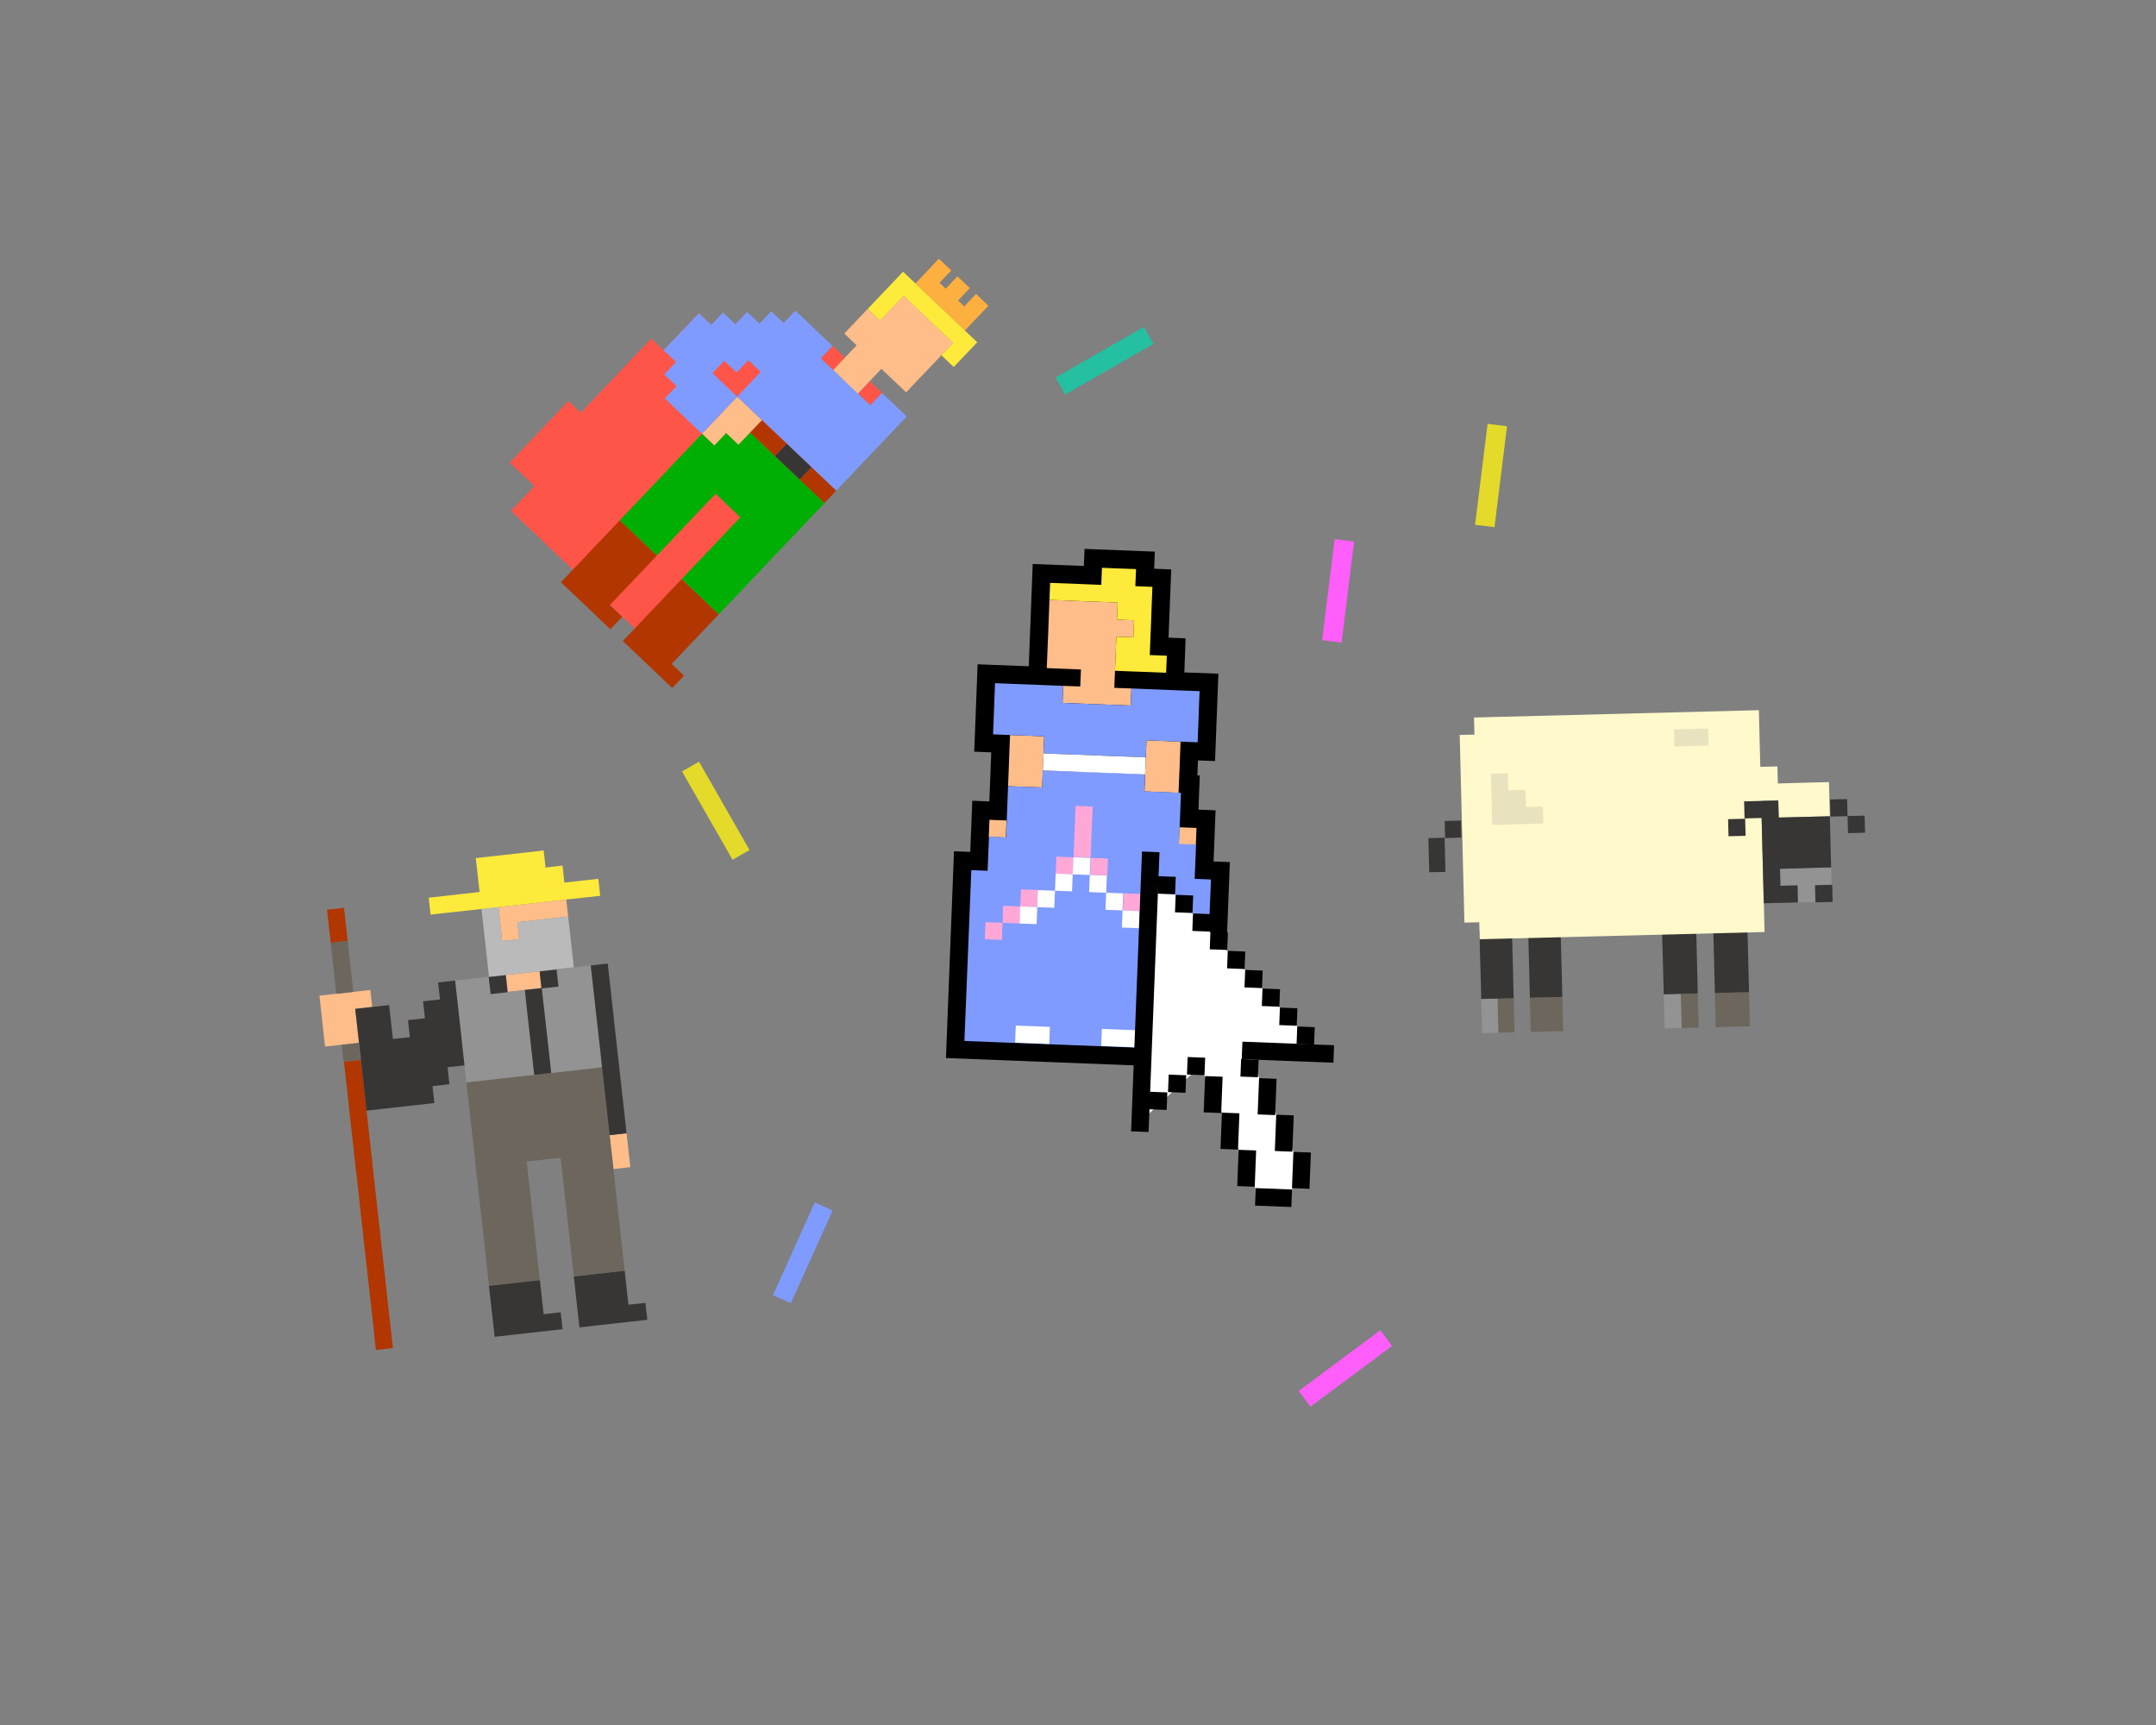 <?xml version="1.0" encoding="utf-8"?>
<!-- Generator: Adobe Illustrator 21.0.2, SVG Export Plug-In . SVG Version: 6.00 Build 0)  -->
<svg version="1.1" id="Слой_1" xmlns="http://www.w3.org/2000/svg" xmlns:xlink="http://www.w3.org/1999/xlink" x="0px" y="0px"
	 viewBox="0 0 2500 2000" style="enable-background:new 0 0 2500 2000;" xml:space="preserve">
<rect x="0" y="0" width="2500" height="2000" fill="#808080" stroke="none"/>
<style type="text/css">
	.st0{fill:#FFA8D8;}
	.st1{fill:#FFBD8A;}
	.st2{fill:#7F9BFF;}
	.st3{fill:#FEEA3B;}
	.st4{fill:#FFFFFF;}
	.st5{fill:#FF5548;}
	.st6{fill:#00AF04;}
	.st7{fill:#FDAF40;}
	.st8{fill:#B23600;}
	.st9{fill:#373634;}
	.st10{fill:#BABABA;}
	.st11{fill:#6D665C;}
	.st12{fill:#939393;}
	.st13{fill:#FFF9CC;}
	.st14{fill:#E8E2BF;}
	.st15{fill:#FF5EFB;}
	.st16{fill:#E4DA29;}
	.st17{fill:#25BFA1;}
</style>
<g id="Princess">
	<polygon class="st0" points="1385.3,1018.9 1386.1,999.2 1386.9,979.4 1387.7,959.6 1367.9,958.8 1369.4,919.3 1366.6,919.2 
		1367.4,899.4 1368.2,879.6 1368.9,859.9 1388.7,860.6 1389.5,840.9 1390.2,821.1 1391,801.3 1371.2,800.6 1351.5,799.8 1331.7,799 
		1311.9,798.2 1292.2,797.5 1292.9,777.7 1312.7,778.5 1332.5,779.2 1352.2,780 1353,760.2 1333.2,759.5 1334,739.7 1334.8,719.9 
		1335.5,700.2 1336.3,680.4 1316.5,679.6 1317.3,659.8 1297.5,659.1 1277.8,658.3 1277,678.1 1257.2,677.3 1237.5,676.5 
		1217.7,675.8 1216.9,695.5 1216.1,715.3 1215.4,735.1 1214.6,754.8 1213.8,774.6 1233.6,775.4 1253.4,776.2 1252.6,795.9 
		1232.8,795.2 1213.1,794.4 1193.3,793.6 1173.6,792.9 1173.5,792.9 1153.8,792.1 1153,811.9 1152.3,831.6 1151.5,851.4 
		1171.2,852.2 1170.4,871.9 1169.7,891.7 1168.9,911.5 1167.4,951 1147.6,950.3 1146.8,970 1146,989.8 1145.3,1009.6 1126.4,1008.8 
		1125.6,1028.6 1124.9,1048.4 1124.1,1068.2 1123.3,1087.9 1122.5,1107.7 1121.8,1127.5 1121,1147.2 1120.2,1167 1119.5,1186.8 
		1118.7,1206.6 1137.6,1207.3 1138.5,1207.3 1157.3,1208.1 1177.1,1208.8 1196.9,1209.6 1216.7,1210.4 1276.9,1212.7 1296.7,1213.5 
		1316.5,1214.3 1357.9,1215.9 1376.7,1216.6 1377.6,1216.6 1396.5,1217.4 1397.3,1197.6 1398.1,1177.8 1398.8,1158.1 1399.6,1138.3 
		1400.4,1118.5 1401.1,1098.7 1401.9,1079 1402.7,1059.2 1403.5,1039.4 1404.2,1019.7 	"/>
	<g>
		<path d="M1416.7,1239.2l-319.8-12.5l9.3-239.7l18.9,0.7l2.3-59.3l19.8,0.8l2.2-56.9l-19.7-0.8l3.9-101.3l59.3,2.3l4.6-118.6
			l59.3,2.3l0.8-19.8l81.5,3.2l-0.8,19.8l19.8,0.8l-3.1,79.1l19.8,0.8l-1.5,39.5l39.5,1.5l-3.9,101.3l-19.8-0.8l-0.7,17.4l2.8,0.1
			l-1.5,39.6l19.8,0.8l-2.3,59.3l18.9,0.7L1416.7,1239.2z"/>
	</g>
	
		<rect x="1367.5" y="959.2" transform="matrix(3.892692e-02 -0.999 0.999 3.892692e-02 355.391 2307.728)" class="st1" width="19.8" height="19.8"/>
	
		<rect x="1147.2" y="950.6" transform="matrix(3.892578e-02 -0.999 0.999 3.892578e-02 152.245 2079.345)" class="st1" width="19.8" height="19.8"/>
	<polygon class="st1" points="1368.2,879.6 1368.9,859.9 1349.2,859.1 1329.4,858.3 1328.6,878.1 1327.8,897.9 1327.1,917.6 
		1346.8,918.4 1366.6,919.2 1367.4,899.4 	"/>
	<polygon class="st1" points="1171.2,852.2 1170.4,871.9 1169.7,891.7 1168.9,911.5 1188.7,912.3 1208.4,913 1209.2,893.3 
		1210,873.5 1210.8,853.7 1191,852.9 	"/>
	<polygon class="st1" points="1296,698.6 1276.2,697.8 1256.5,697.1 1236.7,696.3 1216.9,695.5 1216.1,715.3 1215.4,735.1 
		1214.6,754.8 1213.8,774.6 1233.6,775.4 1253.4,776.2 1252.6,795.9 1232.8,795.2 1232.1,814.9 1251.8,815.7 1271.6,816.5 
		1291.4,817.2 1311.2,818 1311.9,798.2 1292.1,797.5 1292.9,777.7 1293.7,757.9 1294.5,738.2 1314.2,738.9 1315,719.2 1295.2,718.4 
			"/>
	<path class="st2" d="M1385.3,1018.9L1385.3,1018.9l0.8-19.8l0.8-19.8l-19.8-0.8l2.3-59.3l-42.4-1.7l0.8-19.8l-19.8-0.8l-19.8-0.8
		l-19.8-0.8l-19.8-0.8L1229,894l-19.8-0.8l-0.8,19.8l-39.5-1.5l-2.3,59.3l-19.8-0.8l-0.8,19.8l-0.8,19.8l0,0l-18.9-0.7l-0.8,19.8
		l-0.8,19.8l-0.8,19.8l-0.8,19.8l-0.8,19.8l-0.8,19.8l-0.8,19.8l-0.8,19.8l-0.8,19.8l-0.8,19.8l18.9,0.7v0l19.8,0.8l200.5,7.8l0,0
		l19.8,0.8l0,0l18.9,0.7l0.8-19.8l0.8-19.8l0.8-19.8l0.8-19.8l0.8-19.8l0.8-19.8l0.8-19.8l0.8-19.8l0.8-19.8l0.8-19.8L1385.3,1018.9
		z"/>
	<polygon class="st2" points="1171.2,852.2 1191,852.9 1210.8,853.7 1210,873.5 1229.8,874.3 1249.5,875 1269.3,875.8 1289.1,876.6 
		1308.8,877.3 1328.6,878.1 1329.4,858.3 1349.2,859.1 1368.9,859.9 1388.7,860.6 1389.5,840.9 1390.2,821.1 1391,801.3 
		1371.2,800.6 1351.5,799.8 1331.7,799 1311.9,798.2 1311.2,818 1291.4,817.2 1271.6,816.5 1251.8,815.7 1232.1,814.9 1232.8,795.2 
		1213.1,794.4 1193.3,793.6 1173.6,792.9 1173.6,792.9 1153.8,792.1 1153,811.9 1152.3,831.6 1151.5,851.4 1171.2,852.2 	"/>
	<polygon class="st3" points="1333.2,759.5 1334,739.7 1334.8,719.9 1335.5,700.2 1336.3,680.4 1316.5,679.6 1317.3,659.8 
		1297.5,659.1 1277.8,658.3 1277,678.1 1257.2,677.3 1237.5,676.5 1217.7,675.8 1216.9,695.5 1236.7,696.3 1256.5,697.1 
		1276.2,697.8 1296,698.6 1295.2,718.4 1315,719.2 1314.2,738.9 1294.5,738.2 1293.7,757.9 1292.9,777.7 1312.7,778.5 1332.5,779.2 
		1352.2,780 1353,760.2 	"/>
	
		<rect x="1321.3" y="1056.4" transform="matrix(-0.999 -3.893438e-02 3.893438e-02 -0.999 2619.833 2183.661)" class="st0" width="19.8" height="19.8"/>
	
		<rect x="1340.3" y="1077" transform="matrix(-0.999 -3.893438e-02 3.893438e-02 -0.999 2657.021 2225.47)" class="st0" width="19.8" height="19.8"/>
	
		<rect x="1302.3" y="1035.9" transform="matrix(-0.999 -3.893438e-02 3.893438e-02 -0.999 2582.644 2141.852)" class="st0" width="19.8" height="19.8"/>
	
		<rect x="1183.7" y="1031.3" transform="matrix(3.893438e-02 -0.999 0.999 3.893438e-02 106.71 2193.26)" class="st0" width="19.8" height="19.8"/>
	
		<rect x="1163.1" y="1050.3" transform="matrix(3.893438e-02 -0.999 0.999 3.893438e-02 67.981 2190.996)" class="st0" width="19.8" height="19.8"/>
	
		<rect x="1224.7" y="993.3" transform="matrix(3.893438e-02 -0.999 0.999 3.893438e-02 184.169 2197.791)" class="st0" width="19.8" height="19.8"/>
	
		<rect x="1264.3" y="994.8" transform="matrix(-0.999 -3.893438e-02 3.893438e-02 -0.999 2508.266 2058.235)" class="st0" width="19.8" height="19.8"/>
	<polygon class="st0" points="1247.2,934.3 1246.4,954.1 1245.7,973.9 1244.9,993.7 1264.7,994.4 1265.4,974.7 1266.2,954.9 
		1267,935.1 	"/>
	
		<rect x="1142.6" y="1069.2" transform="matrix(3.893438e-02 -0.999 0.999 3.893438e-02 29.34 2188.736)" class="st0" width="19.8" height="19.8"/>
	<polygon class="st4" points="1248.8,894.8 1268.5,895.6 1288.3,896.3 1308.1,897.1 1327.8,897.9 1328.6,878.1 1308.8,877.3 
		1289.1,876.6 1269.3,875.8 1249.5,875 1229.8,874.3 1210,873.5 1209.2,893.3 1229,894 	"/>
	
		<rect x="1301.5" y="1055.7" transform="matrix(3.892806e-02 -0.999 0.999 3.892806e-02 195.614 2334.484)" class="st4" width="19.8" height="19.8"/>
	
		<rect x="1282.5" y="1035.1" transform="matrix(3.892806e-02 -0.999 0.999 3.892806e-02 197.879 2295.754)" class="st4" width="19.8" height="19.8"/>
	
		<rect x="1182.9" y="1051" transform="matrix(3.893398e-02 -0.999 0.999 3.893398e-02 86.213 2211.493)" class="st4" width="19.8" height="19.8"/>
	
		<rect x="1203.4" y="1032" transform="matrix(3.893398e-02 -0.999 0.999 3.893398e-02 124.943 2213.758)" class="st4" width="19.8" height="19.8"/>
	<polygon class="st4" points="1177.9,1189.1 1177.1,1208.8 1196.9,1209.6 1216.7,1210.4 1217.4,1190.6 1197.7,1189.8 	"/>
	<polygon class="st4" points="1277.7,1192.9 1276.9,1212.7 1296.7,1213.5 1316.5,1214.3 1317.2,1194.5 1297.5,1193.7 	"/>
	
		<rect x="1224" y="1013" transform="matrix(3.893422e-02 -0.999 0.999 3.893422e-02 163.672 2216.023)" class="st4" width="19.8" height="19.8"/>
	
		<rect x="1263.5" y="1014.6" transform="matrix(3.892806e-02 -0.999 0.999 3.892806e-02 200.144 2257.024)" class="st4" width="19.8" height="19.8"/>
	
		<rect x="1244.5" y="994" transform="matrix(3.893410e-02 -0.999 0.999 3.893410e-02 202.402 2218.288)" class="st4" width="19.8" height="19.8"/>
</g>
<g id="Arrow">
	<polygon class="st4" points="1480.2,1292.8 1460.3,1250.4 1450.7,1218.7 1514.8,1221.2 1504.7,1190.4 1343.4,1016.1 1333.6,1015.7 
		1322.5,1300.2 1391.3,1236.5 1417.2,1290.3 1436.6,1333.4 1455.8,1377.9 1497.9,1379.5 1513.4,1344.1 1500.2,1335.9 	"/>
	
		<rect x="1318.2" y="987.8" transform="matrix(0.999 3.893438e-02 -3.893438e-02 0.999 45.789 -50.846)" width="20.3" height="324.7"/>
	
		<rect x="1482.9" y="1167.1" transform="matrix(-3.893438e-02 0.999 -0.999 -3.893438e-02 2770.612 -224.106)" width="20.3" height="106.4"/>
	
		<rect x="1343" y="1016.5" transform="matrix(0.999 3.893438e-02 -3.893438e-02 0.999 40.996 -51.905)" width="20.3" height="20.3"/>
	
		<rect x="1363.2" y="1038.1" transform="matrix(0.999 3.893438e-02 -3.893438e-02 0.999 41.852 -52.674)" width="20.3" height="20.3"/>
	
		<rect x="1383.3" y="1059.7" transform="matrix(0.999 3.893438e-02 -3.893438e-02 0.999 42.709 -53.443)" width="20.3" height="20.3"/>
	
		<rect x="1403.5" y="1081" transform="matrix(0.999 3.893438e-02 -3.893438e-02 0.999 43.555 -54.212)" width="20.3" height="20.3"/>
	
		<rect x="1423.6" y="1103.1" transform="matrix(0.999 3.893438e-02 -3.893438e-02 0.999 44.431 -54.98)" width="20.3" height="20.3"/>
	
		<rect x="1443.8" y="1125.2" transform="matrix(0.999 3.893438e-02 -3.893438e-02 0.999 45.307 -55.747)" width="20.3" height="20.3"/>
	
		<rect x="1463.9" y="1146.8" transform="matrix(0.999 3.893438e-02 -3.893438e-02 0.999 46.164 -56.516)" width="20.3" height="20.3"/>
	
		<rect x="1484.1" y="1168.9" transform="matrix(0.999 3.893438e-02 -3.893438e-02 0.999 47.04 -57.283)" width="20.3" height="20.3"/>
	
		<rect x="1377.1" y="1226.2" transform="matrix(0.999 3.893438e-02 -3.893438e-02 0.999 49.186 -53.073)" width="20.3" height="20.3"/>
	
		<rect x="1355.1" y="1246.6" transform="matrix(0.999 3.893438e-02 -3.893438e-02 0.999 49.965 -52.204)" width="20.3" height="20.3"/>
	
		<rect x="1333.2" y="1266.5" transform="matrix(0.999 3.893438e-02 -3.893438e-02 0.999 50.726 -51.336)" width="20.3" height="20.3"/>
	
		<rect x="1504.2" y="1190.8" transform="matrix(0.999 3.893438e-02 -3.893438e-02 0.999 47.906 -58.051)" width="20.3" height="20.3"/>
	
		<rect x="1439.1" y="1228.6" transform="matrix(0.999 3.893438e-02 -3.893438e-02 0.999 49.328 -55.488)" width="20.3" height="20.3"/>
	
		<rect x="1459.5" y="1250.7" transform="matrix(0.999 3.893438e-02 -3.893438e-02 0.999 50.631 -56.254)" width="20.3" height="42.1"/>
	
		<rect x="1396.9" y="1248.3" transform="matrix(0.999 3.893438e-02 -3.893438e-02 0.999 50.488 -53.82)" width="20.3" height="42.1"/>
	
		<rect x="1479.4" y="1293.1" transform="matrix(0.999 3.893438e-02 -3.893438e-02 0.999 52.297 -56.999)" width="20.3" height="42.1"/>
	
		<rect x="1416.4" y="1290.7" transform="matrix(0.999 3.893438e-02 -3.893438e-02 0.999 52.154 -54.546)" width="20.3" height="42.1"/>
	
		<rect x="1499.3" y="1336.2" transform="matrix(0.999 3.893438e-02 -3.893438e-02 0.999 53.99 -57.742)" width="20.3" height="42.1"/>
	
		<rect x="1435.8" y="1333.8" transform="matrix(0.999 3.893438e-02 -3.893438e-02 0.999 53.845 -55.27)" width="20.3" height="42.1"/>
	
		<rect x="1466.3" y="1367.8" transform="matrix(-3.893438e-02 0.999 -0.999 -3.893438e-02 2921.704 -32.421)" width="20.3" height="42.1"/>
</g>
<g id="Prince">
	<path class="st5" d="M769.5,406.1l-14.3-13.6L687,464.2l-13.6,14.3l-14.3-13.6l-13.6,14.3l-13.6,14.3l-13.6,14.3l-13.6,14.3
		l-13.6,14.3l14.3,13.6l14.3,13.6l-27.3,28.7l157.8,149.9L968.2,513L810.4,363.1L769.5,406.1z"/>
	
		<rect x="955.8" y="405.2" transform="matrix(0.689 -0.725 0.725 0.689 -0.377 829.264)" class="st5" width="19.8" height="19.8"/>
	
		<rect x="998.8" y="446.1" transform="matrix(0.689 -0.725 0.725 0.689 -16.626 873.185)" class="st5" width="19.8" height="19.8"/>
	<polygon class="st1" points="854.9,459.9 841.3,474.2 827.6,488.6 814,502.9 828.3,516.6 842,502.2 856.3,515.8 869.9,501.5 
		883.6,487.2 869.2,473.5 	"/>
	<polygon class="st1" points="1076.5,370.2 1062.2,356.6 1047.8,343 1034.2,357.3 1020.6,371.7 1006.2,358.1 992.6,372.4 979,386.7 
		993.3,400.4 979.7,414.7 966.1,429.1 980.4,442.7 966.8,457 981.1,470.7 994.8,456.3 1008.4,442 1022,427.6 1036.4,441.3 
		1050.7,454.9 1064.3,440.5 1078,426.2 1091.6,411.9 1105.2,397.5 1090.9,383.9 	"/>
	<polygon class="st2" points="1022.7,455.6 1009.1,469.9 994.8,456.3 980.4,442.7 966.1,429.1 951.7,415.4 965.3,401.1 951,387.5 
		936.7,373.8 922.3,360.2 908.7,374.5 894.3,360.9 880.7,375.3 866.4,361.6 852.7,376 838.4,362.3 824.8,376.7 810.4,363.1 
		796.8,377.4 783.2,391.7 769.5,406.1 783.9,419.7 770.2,434.1 784.6,447.7 771,462 785.3,475.7 799.7,489.3 814,502.9 827.6,488.6 
		841.3,474.2 854.9,459.9 840.5,446.3 826.2,432.6 839.8,418.3 854.2,431.9 867.8,417.6 882.1,431.2 868.5,445.5 854.9,459.9 
		869.2,473.5 883.6,487.2 897.9,500.8 912.3,514.4 926.6,528 941,541.7 955.3,555.3 969.6,568.9 983.3,554.6 996.9,540.2 
		1010.5,525.9 1024.2,511.5 1037.8,497.2 1051.4,482.9 1037.1,469.2 	"/>
	<polygon class="st6" points="941.7,569.6 927.3,556 913,542.4 898.6,528.8 884.3,515.1 869.9,501.5 856.3,515.8 842,502.2 
		828.3,516.6 814,502.9 800.4,517.3 786.7,531.6 773.1,546 759.5,560.3 745.8,574.7 732.2,589 718.6,603.3 732.9,617 747.3,630.6 
		761.6,644.2 775.3,629.9 788.9,615.5 802.5,601.2 816.1,586.8 829.8,572.5 844.1,586.1 858.5,599.8 844.8,614.1 831.2,628.5 
		817.6,642.8 803.9,657.1 790.3,671.5 804.7,685.1 819,698.7 833.3,712.4 847,698 860.6,683.7 874.2,669.3 887.9,655 901.5,640.6 
		915.1,626.3 928.8,612 942.4,597.6 956,583.3 	"/>
	<polygon class="st7" points="1131.8,340.8 1118.1,355.2 1111,348.4 1124.6,334 1110.2,320.4 1096.6,334.7 1089.4,327.9 
		1103.1,313.6 1088.7,300 1075.1,314.3 1061.5,328.6 1075.8,342.3 1090.2,355.9 1104.5,369.5 1118.8,383.2 1132.5,368.8 
		1146.1,354.5 	"/>
	<polygon class="st8" points="720.7,687.3 734.4,672.9 748,658.6 761.6,644.2 747.3,630.6 732.9,617 718.6,603.3 705,617.7 
		691.3,632 677.7,646.4 664.1,660.7 650.4,675.1 664.8,688.7 679.1,702.3 693.5,716 707.8,729.6 721.5,715.2 707.1,701.6 	"/>
	<polygon class="st8" points="804.7,685.1 790.3,671.5 776.7,685.8 763.1,700.2 749.4,714.5 735.8,728.9 722.2,743.2 736.5,756.8 
		750.9,770.5 765.2,784.1 779.5,797.7 793.2,783.4 778.8,769.8 792.5,755.4 806.1,741.1 819.7,726.7 833.3,712.4 819,698.7 	"/>
	<polygon class="st8" points="883.6,487.2 869.9,501.5 884.3,515.1 898.6,528.8 912.3,514.4 897.9,500.8 	"/>
	<polygon class="st8" points="955.3,555.3 941,541.7 927.3,556 941.7,569.6 956,583.3 969.6,568.9 	"/>
	<polygon class="st3" points="1104.5,369.5 1090.2,355.9 1075.8,342.3 1061.5,328.6 1047.1,315 1033.5,329.4 1019.9,343.7 
		1006.2,358.1 1020.6,371.7 1034.2,357.3 1047.8,343 1062.2,356.6 1076.5,370.2 1090.9,383.9 1105.2,397.5 1091.6,411.9 
		1105.9,425.5 1119.6,411.1 1133.2,396.8 1118.8,383.2 	"/>
	<polygon class="st9" points="912.3,514.4 898.6,528.8 913,542.4 927.3,556 941,541.7 926.6,528 	"/>
</g>
<g id="Shepherd">
	<polygon class="st1" points="726.5,1313.9 706.9,1316.1 709.1,1335.7 711.3,1355.4 730.9,1353.2 728.7,1333.6 	"/>
	<polygon class="st1" points="429.4,1147.8 409.7,1150 390,1152.2 370.4,1154.4 372.6,1174 374.7,1193.7 376.9,1213.4 396.6,1211.2 
		416.3,1209 414.1,1189.3 411.9,1169.7 431.6,1167.5 	"/>
	<polygon class="st1" points="606.4,1128.2 586.7,1130.3 588.9,1150 608.6,1147.8 628.2,1145.6 626,1126 	"/>
	<polygon class="st1" points="637,1045.1 617.3,1047.3 597.6,1049.5 578,1051.7 580.1,1071.3 582.3,1091 602,1088.8 599.8,1069.2 
		619.5,1067 639.1,1064.8 658.8,1062.6 656.6,1042.9 	"/>
	<polygon class="st8" points="451.2,1523.7 449,1504 446.9,1484.3 444.7,1464.7 442.5,1445 440.3,1425.3 438.1,1405.7 435.9,1386 
		433.7,1366.3 431.6,1346.7 429.4,1327 427.2,1307.3 425,1287.7 422.8,1268 420.6,1248.3 418.4,1228.7 398.8,1230.9 401,1250.5 
		403.2,1270.2 405.3,1289.9 407.5,1309.5 409.7,1329.2 411.9,1348.9 414.1,1368.5 416.3,1388.2 418.4,1407.9 420.6,1427.5 
		422.8,1447.2 425,1466.9 427.2,1486.5 429.4,1506.2 431.6,1525.8 433.7,1545.5 435.9,1565.2 455.6,1563 453.4,1543.3 	"/>
	<polygon class="st8" points="403.2,1091 401.1,1072.2 401.1,1072.2 398.9,1052.5 379.2,1054.7 381.4,1074.4 381.4,1074.4 
		383.5,1093.2 	"/>
	<polygon class="st10" points="663.2,1101.9 661,1082.3 658.8,1062.6 639.1,1064.8 619.5,1067 599.8,1069.2 602,1088.8 582.3,1091 
		580.1,1071.3 578,1051.7 558.3,1053.9 560.5,1073.5 562.7,1093.2 564.9,1112.9 567,1132.5 586.7,1130.3 606.4,1128.2 626,1126 
		645.7,1123.8 665.4,1121.6 	"/>
	<polygon class="st3" points="674.1,1021.1 654.4,1023.3 652.3,1003.6 632.6,1005.8 630.4,986.1 610.7,988.3 591.1,990.5 
		571.4,992.7 551.7,994.9 553.9,1014.5 556.1,1034.2 536.4,1036.4 516.8,1038.6 497.1,1040.8 499.3,1060.4 519,1058.2 538.6,1056.1 
		558.3,1053.9 578,1051.7 597.6,1049.5 617.3,1047.3 637,1045.1 656.6,1042.9 676.3,1040.8 696,1038.6 693.8,1018.9 	"/>
	<polygon class="st11" points="720,1434.1 717.8,1414.4 715.6,1394.7 713.4,1375.1 711.3,1355.4 709.1,1335.7 706.9,1316.1 
		704.7,1296.4 702.5,1276.7 700.3,1257.1 698.1,1237.4 678.5,1239.6 658.8,1241.8 639.1,1244 619.5,1246.2 599.8,1248.3 
		580.1,1250.5 560.5,1252.7 540.8,1254.9 543,1274.6 545.2,1294.2 547.4,1313.9 549.6,1333.6 551.7,1353.2 553.9,1372.9 
		556.1,1392.6 558.3,1412.2 560.5,1431.9 562.7,1451.6 564.8,1471.2 567,1490.9 586.7,1488.7 606.4,1486.5 626,1484.3 623.8,1464.7 
		621.7,1445 619.5,1425.3 617.3,1405.7 615.1,1386 612.9,1366.3 610.7,1346.7 630.4,1344.5 650.1,1342.3 652.3,1362 654.4,1381.6 
		656.6,1401.3 658.8,1421 661,1440.6 663.2,1460.3 665.4,1480 685,1477.8 704.7,1475.6 724.4,1473.4 722.2,1453.7 	"/>
	
		<rect x="397.6" y="1210" transform="matrix(0.994 -0.11 0.11 0.994 -132.187 52.447)" class="st11" width="19.8" height="19.8"/>
	<polygon class="st11" points="407.5,1130.3 405.3,1110.7 403.2,1091 383.5,1093.2 385.7,1112.9 387.9,1132.5 390,1152.2 
		409.7,1150 	"/>
	<polygon class="st12" points="693.8,1198.1 691.6,1178.4 689.4,1158.8 687.2,1139.1 685,1119.4 665.4,1121.6 645.7,1123.8 
		647.9,1143.5 628.2,1145.6 608.6,1147.8 588.9,1150 569.2,1152.2 567,1132.5 547.4,1134.7 527.7,1136.9 529.9,1156.6 532.1,1176.2 
		534.3,1195.9 536.4,1215.6 538.6,1235.2 540.8,1254.9 560.5,1252.7 580.1,1250.5 599.8,1248.3 619.5,1246.2 617.3,1226.5 
		615.1,1206.8 612.9,1187.2 610.7,1167.5 630.4,1165.3 632.6,1185 634.8,1204.6 637,1224.3 639.1,1244 658.8,1241.8 678.5,1239.6 
		698.1,1237.4 696,1217.8 	"/>
	<polygon class="st9" points="630.4,1523.7 628.2,1504 626,1484.3 606.4,1486.5 586.7,1488.7 567,1490.9 569.2,1510.6 571.4,1530.2 
		573.6,1549.9 593.3,1547.7 612.9,1545.5 632.6,1543.3 652.3,1541.1 650.1,1521.5 	"/>
	<polygon class="st9" points="728.7,1512.7 726.5,1493.1 724.4,1473.4 704.7,1475.6 685,1477.8 665.4,1480 667.5,1499.6 
		669.7,1519.3 671.9,1539 691.6,1536.8 711.3,1534.6 730.9,1532.4 750.6,1530.2 748.4,1510.6 	"/>
	<polygon class="st9" points="536.4,1215.6 534.3,1195.9 532.1,1176.2 529.9,1156.6 527.7,1136.9 508,1139.1 510.2,1158.8 
		490.6,1160.9 492.7,1180.6 473.1,1182.8 475.3,1202.5 455.6,1204.6 453.4,1185 451.2,1165.3 431.6,1167.5 411.9,1169.7 
		414.1,1189.3 416.3,1209 418.5,1228.7 420.6,1248.3 422.8,1268 425,1287.7 444.7,1285.5 464.3,1283.3 484,1281.1 503.7,1278.9 
		501.5,1259.3 521.1,1257.1 519,1237.4 538.6,1235.2 	"/>
	
		<rect x="568.1" y="1131.4" transform="matrix(0.994 -0.11 0.11 0.994 -122.459 70.781)" class="st9" width="19.8" height="19.8"/>
	
		<rect x="627.1" y="1124.8" transform="matrix(0.994 -0.11 0.11 0.994 -121.409 77.278)" class="st9" width="19.8" height="19.8"/>
	<polygon class="st9" points="610.7,1167.5 612.9,1187.2 615.1,1206.8 617.3,1226.5 619.5,1246.2 639.1,1244 637,1224.3 
		634.8,1204.6 632.6,1185 630.4,1165.3 628.2,1145.6 608.6,1147.8 	"/>
	<polygon class="st9" points="689.4,1158.8 691.6,1178.4 693.8,1198.1 696,1217.8 698.1,1237.4 700.3,1257.1 702.5,1276.7 
		704.7,1296.4 706.9,1316.1 726.5,1313.9 724.4,1294.2 722.2,1274.6 720,1254.9 717.8,1235.2 715.6,1215.6 713.4,1195.9 
		711.3,1176.2 709.1,1156.6 706.9,1136.9 704.7,1117.2 685,1119.4 687.2,1139.1 	"/>
</g>
<g id="Sheep">
	<polygon class="st11" points="1755.2,1157.3 1736.4,1157.8 1736.9,1177.5 1737.4,1197.3 1756.2,1196.8 1755.7,1177.1 	"/>
	<polygon class="st11" points="1811.6,1155.8 1792.8,1156.3 1774,1156.8 1774.5,1176.6 1775,1196.4 1793.8,1195.9 1812.7,1195.4 
		1812.1,1175.6 	"/>
	<polygon class="st11" points="1968.7,1151.8 1948.9,1152.3 1949.4,1172.1 1950,1191.9 1969.7,1191.4 1969.2,1171.6 	"/>
	<polygon class="st11" points="2028.6,1170.1 2028.1,1150.3 2008.3,1150.8 1988.5,1151.3 1989,1171.1 1989.5,1190.9 2009.3,1190.4 
		2029.1,1189.9 	"/>
	<polygon class="st12" points="1736.4,1157.8 1717.6,1158.2 1718.1,1178 1718.6,1197.8 1737.4,1197.3 1736.9,1177.5 	"/>
	<polygon class="st12" points="1948.9,1152.3 1929.2,1152.9 1929.7,1172.6 1930.2,1192.4 1950,1191.9 1949.4,1172.1 	"/>
	<polygon class="st9" points="1754.2,1117.7 1753.7,1097.9 1753.2,1078.2 1734.4,1078.6 1715.5,1079.1 1716,1098.9 1716.5,1118.7 
		1717.1,1138.5 1717.6,1158.2 1736.4,1157.8 1755.2,1157.3 1754.7,1137.5 	"/>
	<polygon class="st9" points="1810.6,1116.3 1810.1,1096.5 1809.6,1076.7 1790.8,1077.2 1772,1077.7 1772.5,1097.5 1773,1117.2 
		1773.5,1137 1774,1156.8 1792.8,1156.3 1811.6,1155.8 1811.1,1136.1 	"/>
	<polygon class="st9" points="1967.7,1112.3 1967.2,1092.5 1966.7,1072.7 1946.9,1073.2 1927.1,1073.7 1927.6,1093.5 1928.2,1113.3 
		1928.7,1133.1 1929.2,1152.9 1948.9,1152.3 1968.7,1151.8 1968.2,1132.1 	"/>
	<polygon class="st9" points="2027.1,1110.8 2026.6,1091 2026,1071.2 2006.3,1071.7 1986.5,1072.2 1987,1092 1987.5,1111.8 
		1988,1131.6 1988.5,1151.3 2008.3,1150.8 2028.1,1150.3 2027.6,1130.5 	"/>
	<polygon class="st12" points="2123.8,1025.5 2123.3,1005.7 2103.6,1006.2 2083.8,1006.8 2064,1007.3 2064.5,1027 2084.3,1026.5 
		2084.8,1046.3 2104.6,1045.8 2104.1,1026 	"/>
	<polygon class="st13" points="2121.3,926.6 2120.8,906.8 2101,907.3 2081.3,907.8 2061.5,908.4 2061,888.6 2041.2,889.1 
		2039.5,823.4 1709.2,831.9 1709.7,851.7 1692.6,852.1 1698.1,1069.7 1715.3,1069.3 1715.8,1089 2046.1,1080.6 2042.2,928.6 
		2062,928.1 2062.5,947.9 2082.3,947.4 2102.1,946.9 2121.8,946.4 	"/>
	
		<rect x="1674.9" y="951.3" transform="matrix(1 -2.550065e-02 2.550065e-02 1 -23.962 43.263)" class="st9" width="18.8" height="19.8"/>
	<polygon class="st9" points="1656.8,991.6 1657.3,1011.3 1676.1,1010.9 1675.6,991.1 1675.1,971.3 1656.3,971.8 	"/>
	<polygon class="st9" points="2082.3,947.4 2062.5,947.9 2062,928.1 2042.2,928.6 2022.4,929.1 2022.9,948.9 2042.7,948.4 
		2043.2,968.2 2043.7,988 2044.2,1007.8 2044.7,1027.5 2045.2,1047.3 2065,1046.8 2084.8,1046.3 2084.3,1026.5 2064.5,1027 
		2064,1007.3 2083.8,1006.8 2103.6,1006.2 2123.3,1005.7 2122.8,986 2122.3,966.2 2121.8,946.4 2102.1,946.9 	"/>
	
		<rect x="2104.3" y="1025.8" transform="matrix(1 -2.550971e-02 2.550971e-02 1 -25.732 54.27)" class="st9" width="19.8" height="19.8"/>
	
		<rect x="2121.6" y="926.4" transform="matrix(1 -2.550971e-02 2.550971e-02 1 -23.19 54.678)" class="st9" width="19.8" height="19.8"/>
	
		<rect x="2141.9" y="945.6" transform="matrix(1 -2.549501e-02 2.549501e-02 1 -23.662 55.17)" class="st9" width="19.8" height="19.8"/>
	
		<rect x="2003.4" y="949.2" transform="matrix(1 -2.549576e-02 2.549576e-02 1 -23.798 51.642)" class="st9" width="19.8" height="19.8"/>
	<polygon class="st14" points="1769.3,935.6 1768.8,915.8 1749,916.3 1748.5,896.5 1728.8,897 1729.3,916.8 1729.8,936.6 
		1730.3,956.4 1750.1,955.9 1769.8,955.4 1789.6,954.9 1789.1,935.1 	"/>
	<polygon class="st14" points="1980.7,844.7 1960.9,845.2 1941.1,845.7 1941.6,865.5 1961.4,865 1981.2,864.5 	"/>
</g>
<g id="Objects">
	
		<rect x="872.9" y="1441.1" transform="matrix(0.411 -0.911 0.911 0.411 -775.309 1704.589)" class="st2" width="118" height="22.7"/>
	
		<rect x="1541.1" y="626" transform="matrix(0.992 0.123 -0.123 0.992 95.82 -185.38)" class="st15" width="22.7" height="118"/>
	
		<rect x="1718.5" y="492.1" transform="matrix(0.992 0.123 -0.123 0.992 80.727 -208.165)" class="st16" width="22.7" height="118"/>
	
		<rect x="1269.8" y="358.9" transform="matrix(0.497 0.868 -0.868 0.497 1006.787 -901.497)" class="st17" width="22.7" height="118"/>
	
		<rect x="1548.8" y="1528" transform="matrix(0.597 0.802 -0.802 0.597 1901.405 -612.075)" class="st15" width="22.7" height="118"/>
	
		<rect x="818.7" y="881.4" transform="matrix(-0.868 0.497 -0.497 -0.868 2017.846 1343.706)" class="st16" width="22.7" height="118"/>
</g>
</svg>
